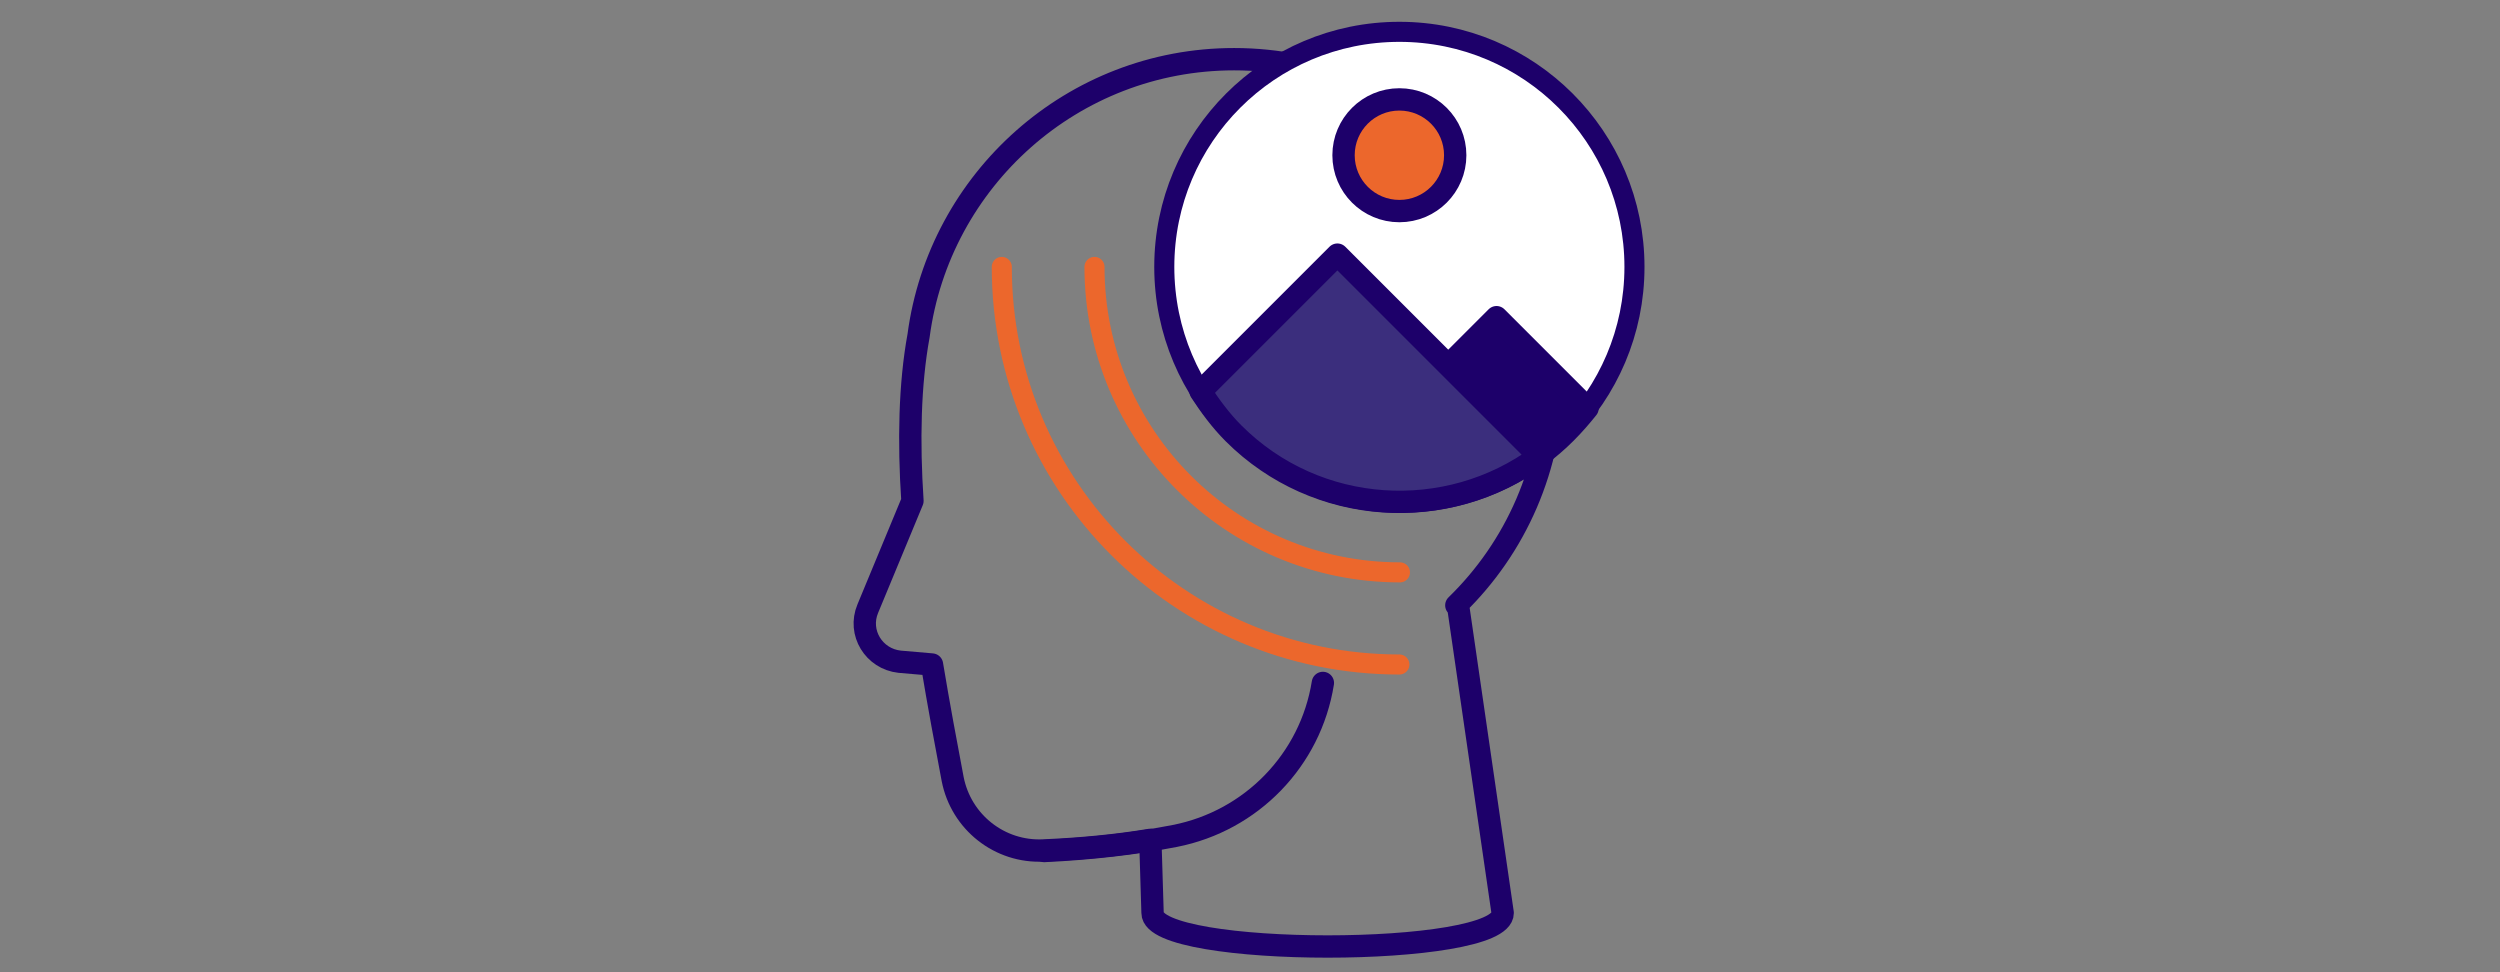 <svg id="Layer_1" xmlns="http://www.w3.org/2000/svg" viewBox="0 0 447.7 174.1"><rect x="0" y="0" width="447.7" height="174.1" fill="#808080" stroke="none"/><style>.st0,.st5{fill:none;stroke:#1d006a;stroke-width:4;stroke-linecap:round;stroke-linejoin:round;stroke-miterlimit:10}.st5{stroke:#ec672c;stroke-width:3.593}</style><path class="st0" d="M260.8 108.4C271.4 98.1 278 83.6 278 67.6c0-31.4-25.5-57-57-57-28.9 0-52.8 21.6-56.5 49.5-1.6 8.7-1.8 19-1.1 29.6l-8 19.3c-1.8 4.3 1.1 9 5.7 9.5l5.8.5c1.2 7.2 2.5 14.2 3.7 20.5 1.5 7.7 8.4 13.2 16.3 12.8 6.8-.3 13.1-.9 19.1-1.9l.4 13.1c0 8 62.7 8 62.7 0l-8-55.1c0 .1-.2.1-.3 0z"/><path class="st0" d="M236.9 122.3c-2.2 13.8-12.8 24.7-26.5 27.4-7.2 1.4-15 2.3-23.4 2.7"/><circle cx="250.6" cy="47.8" r="42.1" fill="#fff" stroke="#1d006a" stroke-width="3.593" stroke-linecap="round" stroke-linejoin="round" stroke-miterlimit="10"/><circle cx="250.6" cy="27.8" r="10" fill="#ec672c" stroke="#1d006a" stroke-width="4" stroke-linecap="round" stroke-linejoin="round" stroke-miterlimit="10"/><path d="M280.4 77.5c1.4-1.4 2.7-2.9 3.9-4.4L268 56.8l-30.8 30.8c14.7 5 31.5 1.6 43.2-10.1z" fill="#1d006a" stroke="#1d006a" stroke-width="4" stroke-linecap="round" stroke-linejoin="round" stroke-miterlimit="10"/><path d="M275.6 81.7l-36.1-36.1L215 70.1c1.7 2.6 3.6 5.2 5.9 7.5 14.9 14.9 38.3 16.2 54.7 4.1z" fill="#3b2e7d" stroke="#1d006a" stroke-width="4" stroke-linecap="round" stroke-linejoin="round" stroke-miterlimit="10"/><path class="st5" d="M196 47.8c0 30.2 24.5 54.7 54.7 54.7M179.4 47.8c0 39.3 31.9 71.2 71.2 71.2"/></svg>